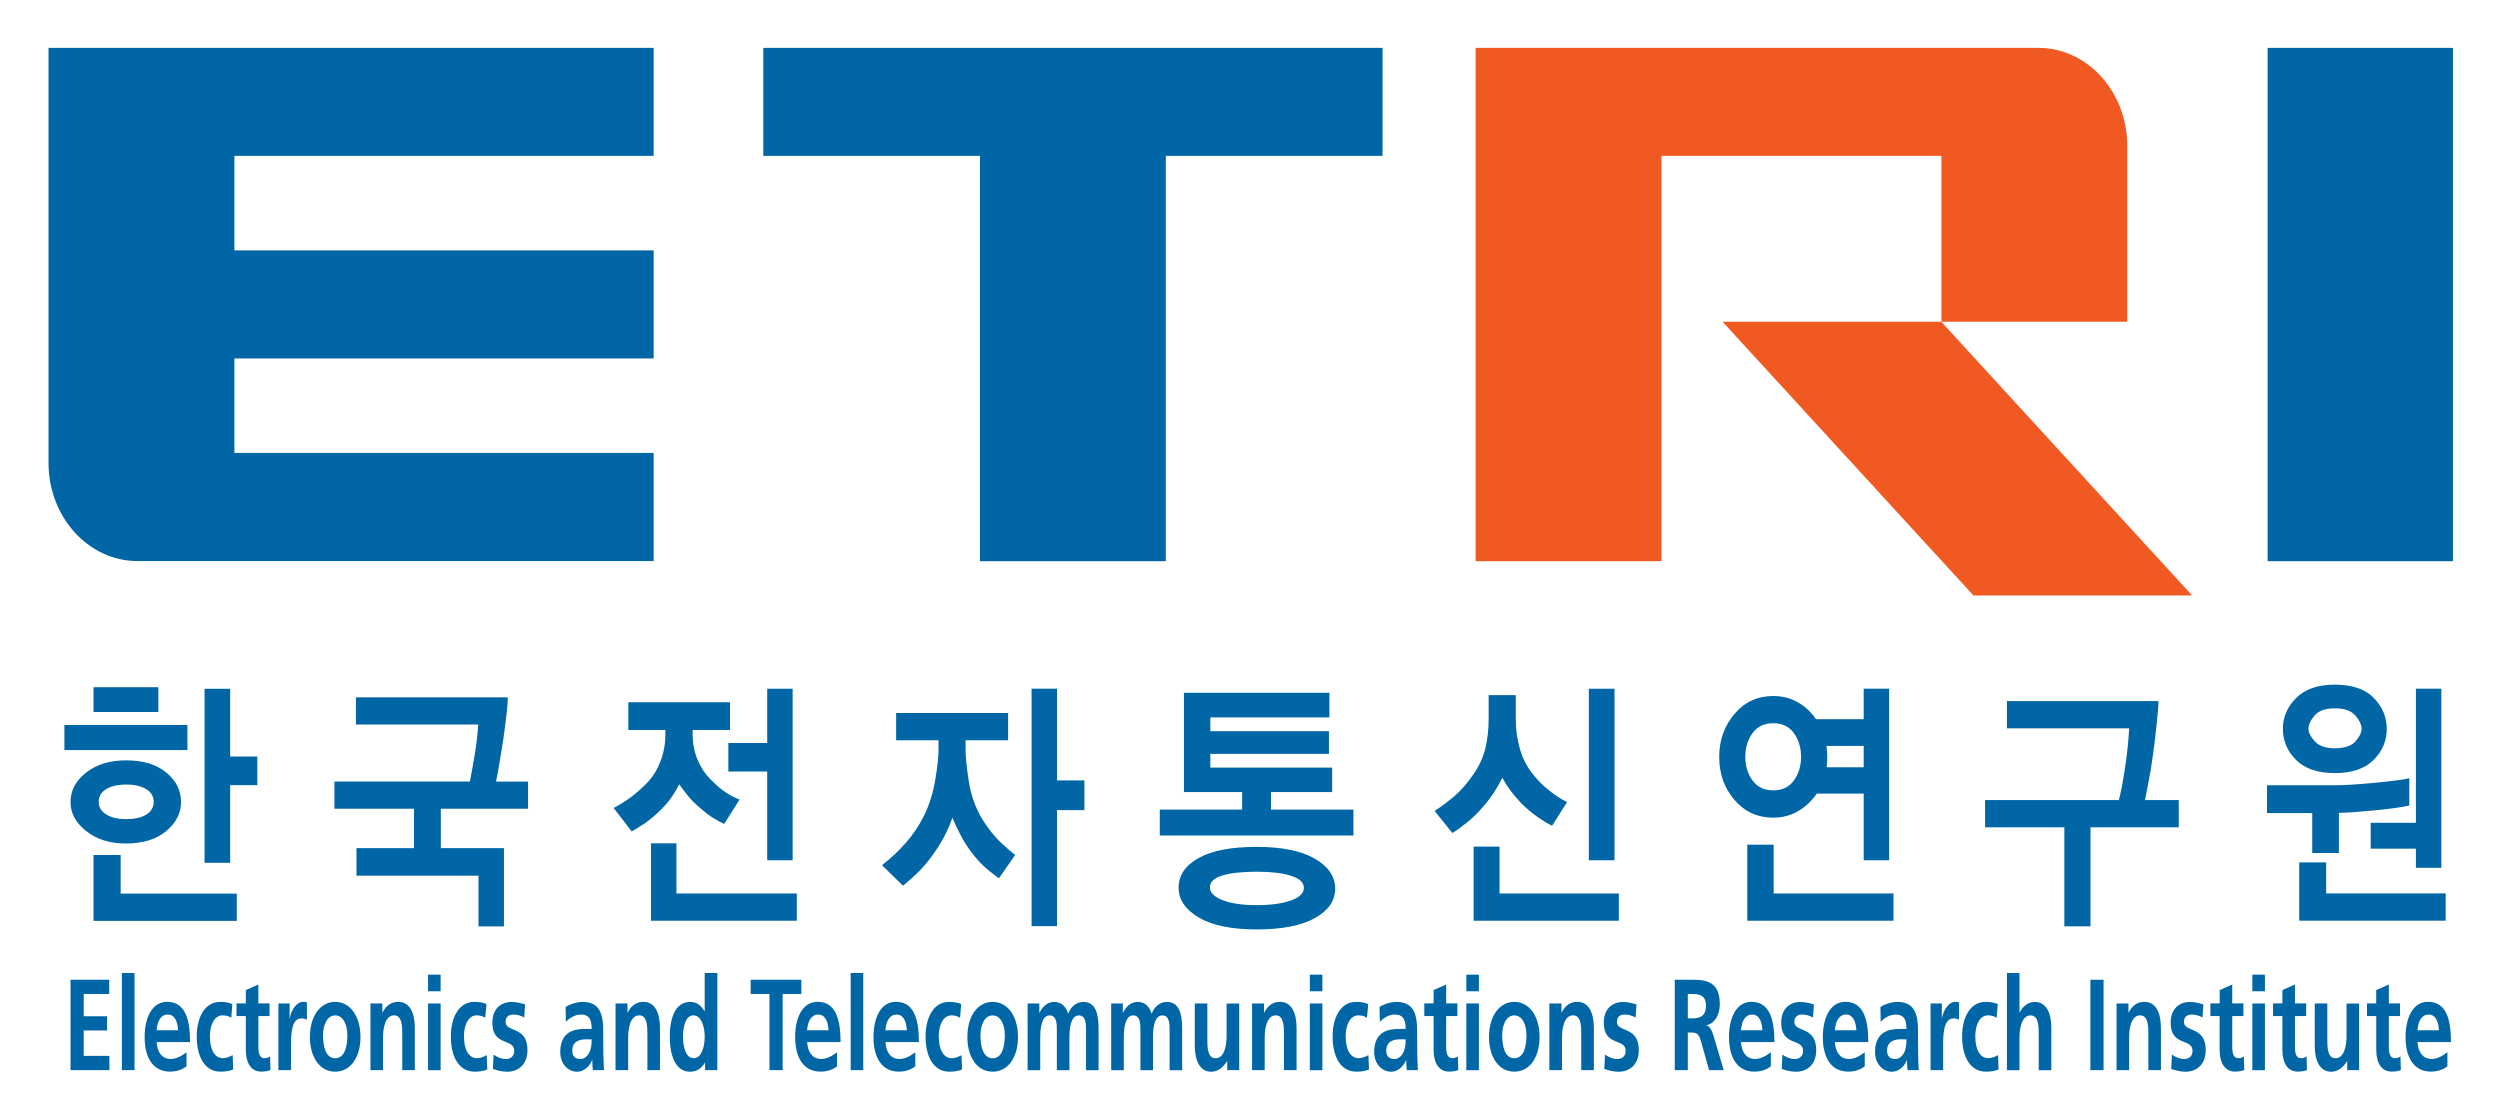 <svg xmlns="http://www.w3.org/2000/svg" role="img" viewBox="-4.09 31.16 407.94 182.69"><title>ETRI (Elec Tele Research Inst) logo</title><style>svg {enable-background:new 0 0 400 245}</style><style>.st98{fill:#0066a5}.st99{fill:#f05a22}</style><path d="M365.93 38.97h30.24v83.76h-30.24zm-245.47 0v17.62h35.36v66.14h30.32V56.59h35.37V38.97H120.46m-17.89 17.62V38.97H3.83v67.73c0 8.83 6.5 16.01 14.51 16.01h84.23v-17.64H34.16V89.65h68.41V72.02H34.16V56.59h68.41" class="st98"/><path d="M312.68 83.66h-35.69l40.94 44.67h35.69l-40.94-44.67" class="st99"/><path d="M328.51 38.97H236.7v83.76h30.33V56.59h45.67v27.07h30.33v-28.7c-.01-8.84-6.51-15.99-14.52-15.99" class="st99"/><path d="M34.55 176.97H15.6v-6.29h-4.43v10.74h23.38v-4.45m-11.49-19.74c-1.6-1.33-3.79-2-6.58-2-2.64 0-4.8.66-6.51 1.99-1.7 1.32-2.55 2.93-2.55 4.84 0 1.77.84 3.33 2.53 4.69 1.69 1.36 3.85 2.05 6.49 2.05 2.8 0 4.99-.68 6.6-2.03 1.61-1.35 2.41-2.92 2.41-4.71.01-1.89-.79-3.5-2.39-4.83zm14.84-2.62h-4.43v-11.05h-4.18v28.39h4.18v-12.68h4.43v-4.66zm-11.41-5.15H6.42v4.09h20.07v-4.09zm-4.74-6.17H11.17v4.05h10.58v-4.05zm-1.96 20.78c-.8.5-1.89.75-3.27.75-1.39 0-2.48-.25-3.29-.77-.81-.51-1.22-1.2-1.22-2.05 0-.88.41-1.56 1.22-2.07.81-.5 1.91-.75 3.29-.75 1.36 0 2.44.25 3.25.75s1.22 1.19 1.22 2.07c0 .89-.4 1.57-1.2 2.07zm62.29-.94H67.84v6.43h10.3v12.77h-4.15v-8.28H54.08v-4.49h9.38v-6.43H50.48v-4.44h22.11c.23-1.23.5-2.68.78-4.36.28-1.68.47-3.32.58-4.94H53.99v-4.44h24.78c0 .7-.09 1.84-.28 3.39-.19 1.56-.36 2.87-.52 3.92-.24 1.47-.44 2.68-.6 3.64-.16.95-.33 1.88-.52 2.8h5.23v4.43m22.42-12.85h-6.06v-4.53h16.59v4.53h-6.1v.57c0 1.55.26 2.96.78 4.22.52 1.26 1.23 2.35 2.13 3.26.91.91 1.7 1.6 2.4 2.07.69.47 1.47.88 2.35 1.23l-2.51 3.97c-.59-.26-1.18-.59-1.8-.97-.62-.38-1.36-.95-2.24-1.72-.69-.58-1.3-1.19-1.81-1.82-.52-.63-1.02-1.29-1.5-1.96-.34.74-.78 1.47-1.31 2.22-.53.75-1.19 1.49-1.96 2.22-.85.82-1.66 1.48-2.42 1.99-.76.5-1.44.92-2.05 1.27L96.04 163c.91-.46 1.82-1.04 2.75-1.71.93-.68 1.92-1.56 2.95-2.64.82-.91 1.49-2.03 1.99-3.39.51-1.35.76-2.82.76-4.4v-.58m21.43 31.12h-23.78v-12.63h4.15v8.18h19.64v4.45zm-.67-9.86h-4.15v-14.48h-6.34v-4.66h6.34v-8.85h4.15v27.99zm47.61-8.19h-4.47v18.93h-4.15v-38.74h4.15v14.96h4.47v4.85m-23.82-11.4h-6.9v-4.44h18.27v4.44h-6.94v1.63c0 1.09.17 2.76.52 5.04.35 2.27 1.07 4.32 2.16 6.14.98 1.58 2 2.88 3.07 3.88 1.07 1 1.85 1.67 2.35 2.02l-2.67 3.83c-.32-.23-.93-.71-1.82-1.43s-1.79-1.68-2.69-2.88c-.7-.94-1.29-1.88-1.77-2.82-.49-.94-.93-1.87-1.3-2.77-.38 1.09-.84 2.14-1.38 3.17-.54 1.02-1.24 2.11-2.09 3.26-.72.97-1.44 1.81-2.16 2.51-.72.7-1.53 1.43-2.43 2.16l-3.43-3.35c1.41-1.09 2.71-2.31 3.89-3.65 1.19-1.35 2.18-2.84 2.98-4.45.88-1.82 1.49-3.78 1.83-5.88.35-2.1.52-3.69.52-4.77v-1.64zm67.72 11.32h-13.45v-2.86h9.98v-4h-19.88v-2.24h19.35v-3.7h-19.35v-2.25h19.43v-4.01H189.1v16.2h9.5v2.86h-13.44v4.23h31.6v-4.23m-6.31 8c-2.21-1.28-5.37-1.92-9.5-1.92-4.15 0-7.31.61-9.47 1.83-2.17 1.21-3.25 2.82-3.25 4.82 0 1.97 1.1 3.59 3.31 4.89 2.21 1.29 5.35 1.93 9.42 1.93 4.12 0 7.29-.61 9.5-1.85 2.21-1.23 3.32-2.83 3.32-4.8-.01-1.99-1.12-3.63-3.33-4.9zm-3.93 6.84c-1.42.5-3.28.75-5.57.75-2.32 0-4.16-.28-5.54-.81-1.39-.55-2.07-1.24-2.07-2.09 0-.91.69-1.56 2.09-1.96 1.4-.4 3.26-.6 5.57-.6 2.29 0 4.14.22 5.55.66 1.41.44 2.12 1.1 2.12 1.98-.01.88-.72 1.57-2.15 2.07zm45.1-16.08l-2.44 3.87c-.59-.26-1.37-.73-2.35-1.41-.98-.67-1.9-1.45-2.75-2.33-.59-.62-1.12-1.25-1.62-1.89-.49-.65-.96-1.38-1.41-2.2-.38.79-.83 1.59-1.36 2.4-.53.81-1.18 1.65-1.95 2.53-.83.94-1.67 1.76-2.54 2.44-.86.69-1.63 1.24-2.29 1.65l-2.91-3.61c1.03-.65 2.1-1.45 3.21-2.39 1.11-.96 2.11-2.09 3.01-3.42 1.04-1.47 1.73-2.96 2.08-4.47.35-1.51.52-3.08.52-4.69v-3.92h4.43v3.92c0 1.55.19 3.07.59 4.55.38 1.49 1.01 2.82 1.89 4.03.9 1.21 1.89 2.22 2.97 3.06 1.06.85 2.04 1.47 2.92 1.88m8.45 19.37h-23.7v-12.1h4.23v7.65h19.47v4.45zm-.71-9.86h-4.19v-28h4.19v28zm45.52 5.41h-19.55v-7.96h-4.31v12.41h23.86v-4.45m-10.83-21.41c.01-.28.02-.56.02-.86 0-.32-.01-.63-.04-.92-.03-.3-.05-.59-.07-.88h6.06v3.48h-6.03c.02-.28.04-.55.06-.82zm-4.77-9.78c-1.2-.69-2.54-1.03-4.03-1.03-2.55 0-4.66.98-6.32 2.93-1.66 1.95-2.49 4.3-2.49 7.02 0 2.73.83 5.06 2.49 7 1.66 1.94 3.77 2.9 6.32 2.9 1.52 0 2.88-.36 4.1-1.08 1.21-.72 2.21-1.67 3.01-2.84h7.66v10.87h4.15v-28h-4.15v4.98h-7.78c-.78-1.14-1.76-2.06-2.96-2.75zm-.64 5.04c.77 1.09 1.16 2.38 1.16 3.87 0 1.46-.39 2.75-1.16 3.83-.77 1.08-1.9 1.63-3.4 1.63-1.46 0-2.58-.55-3.37-1.63-.78-1.09-1.17-2.37-1.17-3.83 0-1.5.39-2.79 1.17-3.87.79-1.09 1.91-1.63 3.37-1.63 1.5 0 2.63.55 3.4 1.63zm62.79 15.36h-14.4v16.15h-4.27v-16.15h-12.93v-4.45h21.83c.29-1.05.62-2.76.98-5.11.36-2.35.59-4.55.7-6.6h-19.95v-4.44h24.73c0 .65-.1 1.99-.32 4.02-.21 2.04-.43 3.76-.64 5.18-.19 1.44-.41 2.79-.68 4.07-.26 1.28-.45 2.24-.56 2.88h5.51v4.45m19.16-21.11c-1.45 1.45-2.17 3.13-2.17 5.04 0 1.93.72 3.63 2.15 5.07 1.43 1.43 3.55 2.15 6.34 2.15 2.77 0 4.86-.71 6.3-2.13 1.44-1.43 2.16-3.12 2.16-5.08 0-1.91-.7-3.59-2.1-5.04-1.4-1.45-3.52-2.18-6.36-2.18-2.76-.01-4.87.72-6.32 2.17m24.4 31.89h-19.51v-5.06h-4.39v9.51h23.9v-4.45zm-5.94-18.79c-.78.21-2.6.44-5.49.73-2.89.28-5.21.42-6.96.42h-10.77v4.53h7.38v6.52h4.35v-6.56c1.09 0 2.94-.12 5.57-.37 2.61-.25 4.59-.52 5.92-.82v-4.45zm5.23-14.62h-4.15v21.89h-7.38v4.22h7.38v3.12h4.15v-29.23zm-14.04 4.38c.68.78 1.02 1.51 1.02 2.18 0 .62-.34 1.3-1 2.05-.66.75-1.79 1.12-3.35 1.12-1.49 0-2.58-.37-3.27-1.12-.69-.75-1.04-1.43-1.04-2.05 0-.67.33-1.4 1-2.18.66-.78 1.77-1.17 3.31-1.17 1.55 0 2.65.39 3.33 1.17zM7.42 191.03h6.31v2.33H9.57v3.63h3.81v2.32H9.57v4.14h4.19v2.33H7.42v-14.75m8.38-1.1h2.06v15.85H15.8zm10.54 12.93c-.76.59-1.62 1.1-2.62 1.1-1.27 0-2.16-.99-2.25-2.76h5.45c0-3.8-.83-6.57-3.75-6.57-2.45 0-3.66 2.6-3.66 5.75 0 3.57 1.52 5.64 4.12 5.64 1.1 0 1.96-.3 2.71-.86v-2.3m-4.87-3.59c.09-1.46.67-2.56 1.82-2.56s1.61 1.19 1.67 2.56h-3.49zm12.18-2.03c-.37-.23-.77-.4-1.4-.4-1.27 0-2.09 1.39-2.09 3.44 0 2 .69 3.55 2.13 3.55.58 0 1.23-.29 1.58-.5l.09 2.34c-.6.25-1.21.36-2.06.36-2.59 0-3.89-2.44-3.89-5.75 0-3.15 1.35-5.64 3.82-5.64.82 0 1.42.12 1.99.36l-.17 2.24m2.36-.28H34.5v-2.07h1.52v-2.17l2.05-.91v3.08h1.82v2.07h-1.82v5.07c0 .93.18 1.8.97 1.8.36 0 .72-.1.94-.3l.06 2.24c-.43.17-.91.25-1.52.25-1.61 0-2.5-1.38-2.5-3.53v-5.53m5.32-2.06h1.83v2.47h.03c.1-1.01.93-2.73 2.16-2.73.2 0 .42 0 .63.09v2.85c-.18-.15-.56-.24-.92-.24-1.67 0-1.67 2.88-1.67 4.44v4h-2.06V194.9m5.14 5.51c0 3.13 1.52 5.62 4.12 5.62 2.62 0 4.13-2.49 4.13-5.62 0-3.59-1.79-5.77-4.13-5.77-2.33 0-4.12 2.18-4.12 5.77m2.14-.33c0-1.63.65-3.23 1.98-3.23 1.34 0 1.99 1.56 1.99 3.23 0 1.82-.42 3.76-1.99 3.76-1.56-.01-1.98-1.96-1.98-3.76zm7.73-5.18h1.95v1.48h.03c.64-1.25 1.52-1.74 2.59-1.74 1.87 0 2.68 1.82 2.68 4.27v6.87h-2.05v-5.82c0-1.33-.02-3.12-1.33-3.12-1.49 0-1.81 2.21-1.81 3.61v5.33h-2.05V194.9m9.4-4.7h2.05v2.71h-2.05v-2.71m0 4.7h2.05v10.89h-2.05V194.9zm9.33 2.34c-.36-.23-.77-.4-1.39-.4-1.27 0-2.08 1.39-2.08 3.44 0 2 .69 3.55 2.13 3.55.58 0 1.23-.29 1.58-.5l.09 2.34c-.59.25-1.21.36-2.05.36-2.59 0-3.89-2.44-3.89-5.75 0-3.15 1.35-5.64 3.82-5.64.82 0 1.42.12 1.99.36l-.2 2.24m6.37-.06c-.62-.3-1.09-.47-1.84-.47-.55 0-1.21.28-1.21 1.21 0 1.74 3.57.63 3.57 4.57 0 2.54-1.64 3.55-3.31 3.55-.78 0-1.58-.19-2.33-.46l.12-2.33c.64.45 1.32.72 2.02.72.52 0 1.34-.28 1.34-1.33 0-2.13-3.57-.67-3.57-4.6 0-2.35 1.49-3.38 3.1-3.38.97 0 1.59.21 2.24.4l-.13 2.12m6.79.72c.69-.72 1.56-1.19 2.44-1.19 1.21 0 1.77.6 1.77 2.35h-1.13c-.86 0-1.87.11-2.65.64-.78.53-1.35 1.48-1.35 3.1 0 2.07 1.36 3.24 2.76 3.24.93 0 1.96-.68 2.44-1.89h.03c.01.34.01 1.06.09 1.63h1.81c-.04-.85-.07-1.61-.09-2.43-.02-.8-.03-1.63-.03-2.73v-1.39c0-3.21-.99-4.58-3.4-4.58-.87 0-1.95.32-2.74.82l.05 2.43m1.04 4.73c0-1.67 1.37-1.88 2.29-1.88h.88c0 .85-.09 1.63-.43 2.24-.32.59-.81.98-1.44.98-.74-.01-1.3-.41-1.3-1.34zm7.06-7.73h1.95v1.48h.03c.65-1.25 1.52-1.74 2.59-1.74 1.87 0 2.68 1.82 2.68 4.27v6.87h-2.05v-5.82c0-1.33-.02-3.12-1.34-3.12-1.49 0-1.8 2.21-1.8 3.61v5.33h-2.06V194.9m14.62 10.88h1.99v-15.85h-2.06v6.24h-.03c-.62-1.04-1.34-1.52-2.36-1.52-2.42 0-3.31 2.66-3.31 5.66 0 2.98.88 5.73 3.31 5.73.97 0 1.81-.43 2.42-1.48h.03v1.22m-3.6-5.48c0-1.46.37-3.46 1.7-3.46 1.32 0 1.84 1.94 1.84 3.46 0 1.54-.44 3.53-1.81 3.53-1.35 0-1.73-2.03-1.73-3.53zm14.11-6.94h-3.07v-2.33h8.27v2.33h-3.05v12.42h-2.15v-12.42m11.02 9.5c-.77.59-1.63 1.1-2.62 1.1-1.27 0-2.16-.99-2.25-2.76h5.45c0-3.8-.83-6.57-3.75-6.57-2.46 0-3.66 2.6-3.66 5.75 0 3.57 1.52 5.64 4.12 5.64 1.11 0 1.96-.3 2.71-.86v-2.3m-4.88-3.59c.09-1.46.68-2.56 1.82-2.56 1.15 0 1.61 1.19 1.67 2.56h-3.49zm7.11-9.34h2.05v15.85h-2.05zm10.55 12.93c-.77.59-1.63 1.1-2.62 1.1-1.28 0-2.16-.99-2.25-2.76h5.45c0-3.8-.82-6.57-3.75-6.57-2.46 0-3.66 2.6-3.66 5.75 0 3.57 1.52 5.64 4.12 5.64 1.1 0 1.96-.3 2.71-.86v-2.3m-4.88-3.59c.1-1.46.68-2.56 1.82-2.56 1.15 0 1.61 1.19 1.67 2.56h-3.49zm12.18-2.03c-.37-.23-.77-.4-1.39-.4-1.27 0-2.09 1.39-2.09 3.44 0 2 .69 3.55 2.13 3.55.58 0 1.23-.29 1.58-.5l.09 2.34c-.6.25-1.22.36-2.06.36-2.59 0-3.89-2.44-3.89-5.75 0-3.15 1.35-5.64 3.82-5.64.82 0 1.42.12 1.99.36l-.18 2.24m1.19 3.17c0 3.13 1.51 5.62 4.12 5.62 2.62 0 4.14-2.49 4.14-5.62 0-3.59-1.79-5.77-4.14-5.77-2.34 0-4.12 2.18-4.12 5.77m2.14-.33c0-1.63.64-3.23 1.98-3.23 1.35 0 1.99 1.56 1.99 3.23 0 1.82-.42 3.76-1.99 3.76-1.57-.01-1.98-1.96-1.98-3.76zm7.69-5.18h1.91v1.52h.03c.65-1.33 1.58-1.77 2.35-1.77 1.11 0 1.89.57 2.33 1.93.47-1.32 1.5-1.93 2.47-1.93 1.95 0 2.49 1.84 2.49 4.27v6.87h-2.05v-6.49c0-1.01 0-2.45-1.18-2.45-1.36 0-1.53 2.24-1.53 3.65v5.29h-2.05v-6.49c0-1.01 0-2.45-1.18-2.45-1.36 0-1.53 2.24-1.53 3.65v5.29h-2.06V194.9m13.62 0h1.92v1.52h.03c.65-1.33 1.58-1.77 2.35-1.77 1.11 0 1.89.57 2.33 1.93.48-1.32 1.5-1.93 2.47-1.93 1.95 0 2.5 1.84 2.5 4.27v6.87h-2.05v-6.49c0-1.01 0-2.45-1.18-2.45-1.37 0-1.53 2.24-1.53 3.65v5.29H182v-6.49c0-1.01 0-2.45-1.18-2.45-1.37 0-1.53 2.24-1.53 3.65v5.29h-2.06V194.9m20.89 10.88h-1.95v-1.48h-.03c-.63 1.06-1.52 1.74-2.58 1.74-1.87 0-2.69-1.82-2.69-4.27v-6.87h2.05v5.82c0 1.33.02 3.12 1.34 3.12 1.49 0 1.8-2.21 1.8-3.61v-5.32h2.06v10.87m2.11-10.88h1.94v1.48h.04c.64-1.25 1.51-1.74 2.59-1.74 1.86 0 2.68 1.82 2.68 4.27v6.87h-2.06v-5.82c0-1.33-.02-3.12-1.33-3.12-1.49 0-1.81 2.21-1.81 3.61v5.33h-2.06V194.9m9.42-4.7h2.05v2.71h-2.05v-2.71m0 4.7h2.05v10.89h-2.05V194.9zm9.33 2.34c-.37-.23-.77-.4-1.39-.4-1.27 0-2.09 1.39-2.09 3.44 0 2 .69 3.55 2.13 3.55.58 0 1.23-.29 1.58-.5l.1 2.34c-.6.25-1.21.36-2.05.36-2.59 0-3.89-2.44-3.89-5.75 0-3.15 1.35-5.64 3.82-5.64.83 0 1.43.12 1.99.36l-.2 2.24m2.1.66c.69-.72 1.56-1.19 2.43-1.19 1.21 0 1.78.6 1.78 2.35h-1.14c-.85 0-1.87.11-2.65.64-.78.53-1.35 1.48-1.35 3.1 0 2.07 1.37 3.24 2.76 3.24.93 0 1.96-.68 2.44-1.89h.03c.02.34.02 1.06.09 1.63h1.81c-.04-.85-.07-1.61-.09-2.43-.01-.8-.03-1.63-.03-2.73v-1.39c0-3.21-1-4.58-3.4-4.58-.88 0-1.95.32-2.74.82l.06 2.43m1.04 4.73c0-1.67 1.37-1.88 2.28-1.88h.89c0 .85-.09 1.63-.43 2.24-.33.59-.81.98-1.44.98-.74-.01-1.3-.41-1.3-1.34zm7.73-5.67h-1.52v-2.07h1.52v-2.17l2.05-.91v3.08h1.83v2.07h-1.83v5.07c0 .93.19 1.8.97 1.8.37 0 .72-.1.94-.3l.06 2.24c-.43.17-.9.25-1.52.25-1.61 0-2.5-1.38-2.5-3.53v-5.53m5.34-6.76h2.05v2.71h-2.05v-2.71m0 4.7h2.05v10.89h-2.05V194.9zm3.7 5.51c0 3.13 1.52 5.62 4.12 5.62 2.62 0 4.13-2.49 4.13-5.62 0-3.59-1.78-5.77-4.13-5.77-2.32 0-4.12 2.18-4.12 5.77m2.15-.33c0-1.63.64-3.23 1.97-3.23 1.35 0 1.99 1.56 1.99 3.23 0 1.82-.41 3.76-1.99 3.76-1.56-.01-1.97-1.96-1.97-3.76zm7.72-5.18h1.95v1.48h.03c.64-1.25 1.51-1.74 2.58-1.74 1.87 0 2.68 1.82 2.68 4.27v6.87h-2.06v-5.82c0-1.33-.02-3.12-1.33-3.12-1.49 0-1.81 2.21-1.81 3.61v5.33h-2.06V194.9m14.07 2.28c-.63-.3-1.09-.47-1.84-.47-.55 0-1.21.28-1.21 1.21 0 1.74 3.57.63 3.57 4.57 0 2.54-1.64 3.55-3.31 3.55-.78 0-1.57-.19-2.32-.46l.12-2.33c.65.45 1.32.72 2.02.72.53 0 1.35-.28 1.35-1.33 0-2.13-3.57-.67-3.57-4.6 0-2.35 1.49-3.38 3.1-3.38.96 0 1.59.21 2.24.4l-.15 2.12m6.38 8.6h2.14v-6.13h.69c.91 0 1.18.43 1.49 1.52l1.29 4.61h2.39l-1.71-5.77c-.22-.65-.55-1.46-1.14-1.52v-.04c1.37-.25 2.21-1.69 2.21-3.43 0-4.09-2.74-3.99-5.04-3.99h-2.31v14.75m2.13-12.42h.71c1.07 0 2.26.15 2.26 1.92 0 1.84-1.21 2.05-2.26 2.05h-.71v-3.97zm13.55 9.5c-.77.59-1.63 1.1-2.62 1.1-1.27 0-2.16-.99-2.25-2.76h5.45c0-3.8-.83-6.57-3.75-6.57-2.45 0-3.66 2.6-3.66 5.75 0 3.57 1.52 5.64 4.12 5.64 1.11 0 1.96-.3 2.71-.86v-2.3m-4.87-3.59c.09-1.46.68-2.56 1.82-2.56 1.15 0 1.61 1.19 1.67 2.56H280zm11.75-2.09c-.63-.3-1.09-.47-1.84-.47-.55 0-1.21.28-1.21 1.21 0 1.74 3.57.63 3.57 4.57 0 2.54-1.63 3.55-3.3 3.55-.78 0-1.58-.19-2.33-.46l.12-2.33c.64.45 1.32.72 2.02.72.52 0 1.35-.28 1.35-1.33 0-2.13-3.57-.67-3.57-4.6 0-2.35 1.48-3.38 3.09-3.38.97 0 1.6.21 2.24.4l-.14 2.12m8.44 5.68c-.77.59-1.62 1.1-2.62 1.1-1.27 0-2.16-.99-2.25-2.76h5.45c0-3.8-.83-6.57-3.75-6.57-2.45 0-3.67 2.6-3.67 5.75 0 3.57 1.52 5.64 4.13 5.64 1.1 0 1.96-.3 2.71-.86v-2.3m-4.87-3.59c.09-1.46.68-2.56 1.83-2.56s1.6 1.19 1.67 2.56h-3.5zm7.47-1.37c.69-.72 1.56-1.19 2.43-1.19 1.21 0 1.78.6 1.78 2.35h-1.13c-.86 0-1.87.11-2.65.64-.78.53-1.35 1.48-1.35 3.1 0 2.07 1.37 3.24 2.76 3.24.93 0 1.96-.68 2.43-1.89h.03c.01.34.01 1.06.09 1.63H309c-.04-.85-.08-1.61-.09-2.43-.02-.8-.03-1.63-.03-2.73v-1.39c0-3.21-.99-4.58-3.39-4.58-.88 0-1.95.32-2.74.82l.04 2.43m1.04 4.73c0-1.67 1.37-1.88 2.28-1.88h.89c0 .85-.09 1.63-.42 2.24-.32.59-.82.98-1.44.98-.74-.01-1.31-.41-1.31-1.34zm7.11-7.73h1.83v2.47h.03c.09-1.01.93-2.73 2.16-2.73.2 0 .41 0 .62.09v2.85c-.18-.15-.55-.24-.92-.24-1.68 0-1.68 2.88-1.68 4.44v4h-2.05V194.9m10.78 2.34c-.37-.23-.77-.4-1.4-.4-1.27 0-2.08 1.39-2.08 3.44 0 2 .69 3.55 2.13 3.55.58 0 1.22-.29 1.58-.5l.09 2.34c-.6.25-1.21.36-2.05.36-2.59 0-3.9-2.44-3.9-5.75 0-3.15 1.35-5.64 3.82-5.64.82 0 1.42.12 2 .36l-.19 2.24m1.68-7.31h2.05v6.45h.03c.52-1.06 1.41-1.73 2.48-1.73 1.87 0 2.69 1.81 2.69 4.27v6.87h-2.06v-5.82c0-1.33-.01-3.12-1.33-3.12-1.48 0-1.81 2.21-1.81 3.61v5.33h-2.05v-15.86m13.62 1.1h2.15v14.75h-2.15zm4.26 3.87h1.95v1.48h.03c.65-1.25 1.52-1.74 2.59-1.74 1.87 0 2.68 1.82 2.68 4.27v6.87h-2.05v-5.82c0-1.33-.02-3.12-1.33-3.12-1.49 0-1.81 2.21-1.81 3.61v5.33h-2.05V194.9m14.04 2.28c-.62-.3-1.09-.47-1.84-.47-.55 0-1.21.28-1.21 1.21 0 1.74 3.56.63 3.56 4.57 0 2.54-1.64 3.55-3.31 3.55-.78 0-1.58-.19-2.33-.46l.12-2.33c.65.45 1.32.72 2.02.72.52 0 1.35-.28 1.35-1.33 0-2.13-3.57-.67-3.57-4.6 0-2.35 1.49-3.38 3.1-3.38.96 0 1.59.21 2.23.4l-.12 2.12m2.79-.22h-1.52v-2.07h1.52v-2.17l2.05-.91v3.08h1.82v2.07h-1.82v5.07c0 .93.18 1.8.97 1.8.37 0 .72-.1.93-.3l.06 2.24c-.43.17-.91.25-1.52.25-1.61 0-2.5-1.38-2.5-3.53v-5.53m5.34-6.76h2.05v2.71h-2.05v-2.71m0 4.7h2.05v10.89h-2.05V194.9zm4.9 2.06h-1.52v-2.07h1.52v-2.17l2.05-.91v3.08h1.83v2.07h-1.83v5.07c0 .93.18 1.8.96 1.8.37 0 .72-.1.94-.3l.06 2.24c-.43.17-.91.25-1.52.25-1.61 0-2.49-1.38-2.49-3.53v-5.53m12.52 8.82h-1.94v-1.48h-.03c-.63 1.06-1.51 1.74-2.59 1.74-1.87 0-2.68-1.82-2.68-4.27v-6.87h2.05v5.82c0 1.33.02 3.12 1.34 3.12 1.48 0 1.8-2.21 1.8-3.61v-5.32h2.05v10.87m2.79-8.82h-1.51v-2.07h1.51v-2.17l2.06-.91v3.08h1.82v2.07h-1.82v5.07c0 .93.19 1.8.96 1.8.37 0 .72-.1.94-.3l.06 2.24c-.42.17-.91.25-1.51.25-1.61 0-2.5-1.38-2.5-3.53v-5.53m11.61 5.9c-.77.59-1.63 1.1-2.62 1.1-1.27 0-2.16-.99-2.25-2.76h5.45c0-3.8-.82-6.57-3.75-6.57-2.45 0-3.66 2.6-3.66 5.75 0 3.57 1.52 5.64 4.12 5.64 1.11 0 1.96-.3 2.71-.86v-2.3m-4.88-3.59c.09-1.46.68-2.56 1.82-2.56 1.15 0 1.61 1.19 1.67 2.56h-3.49z" class="st98"/></svg>